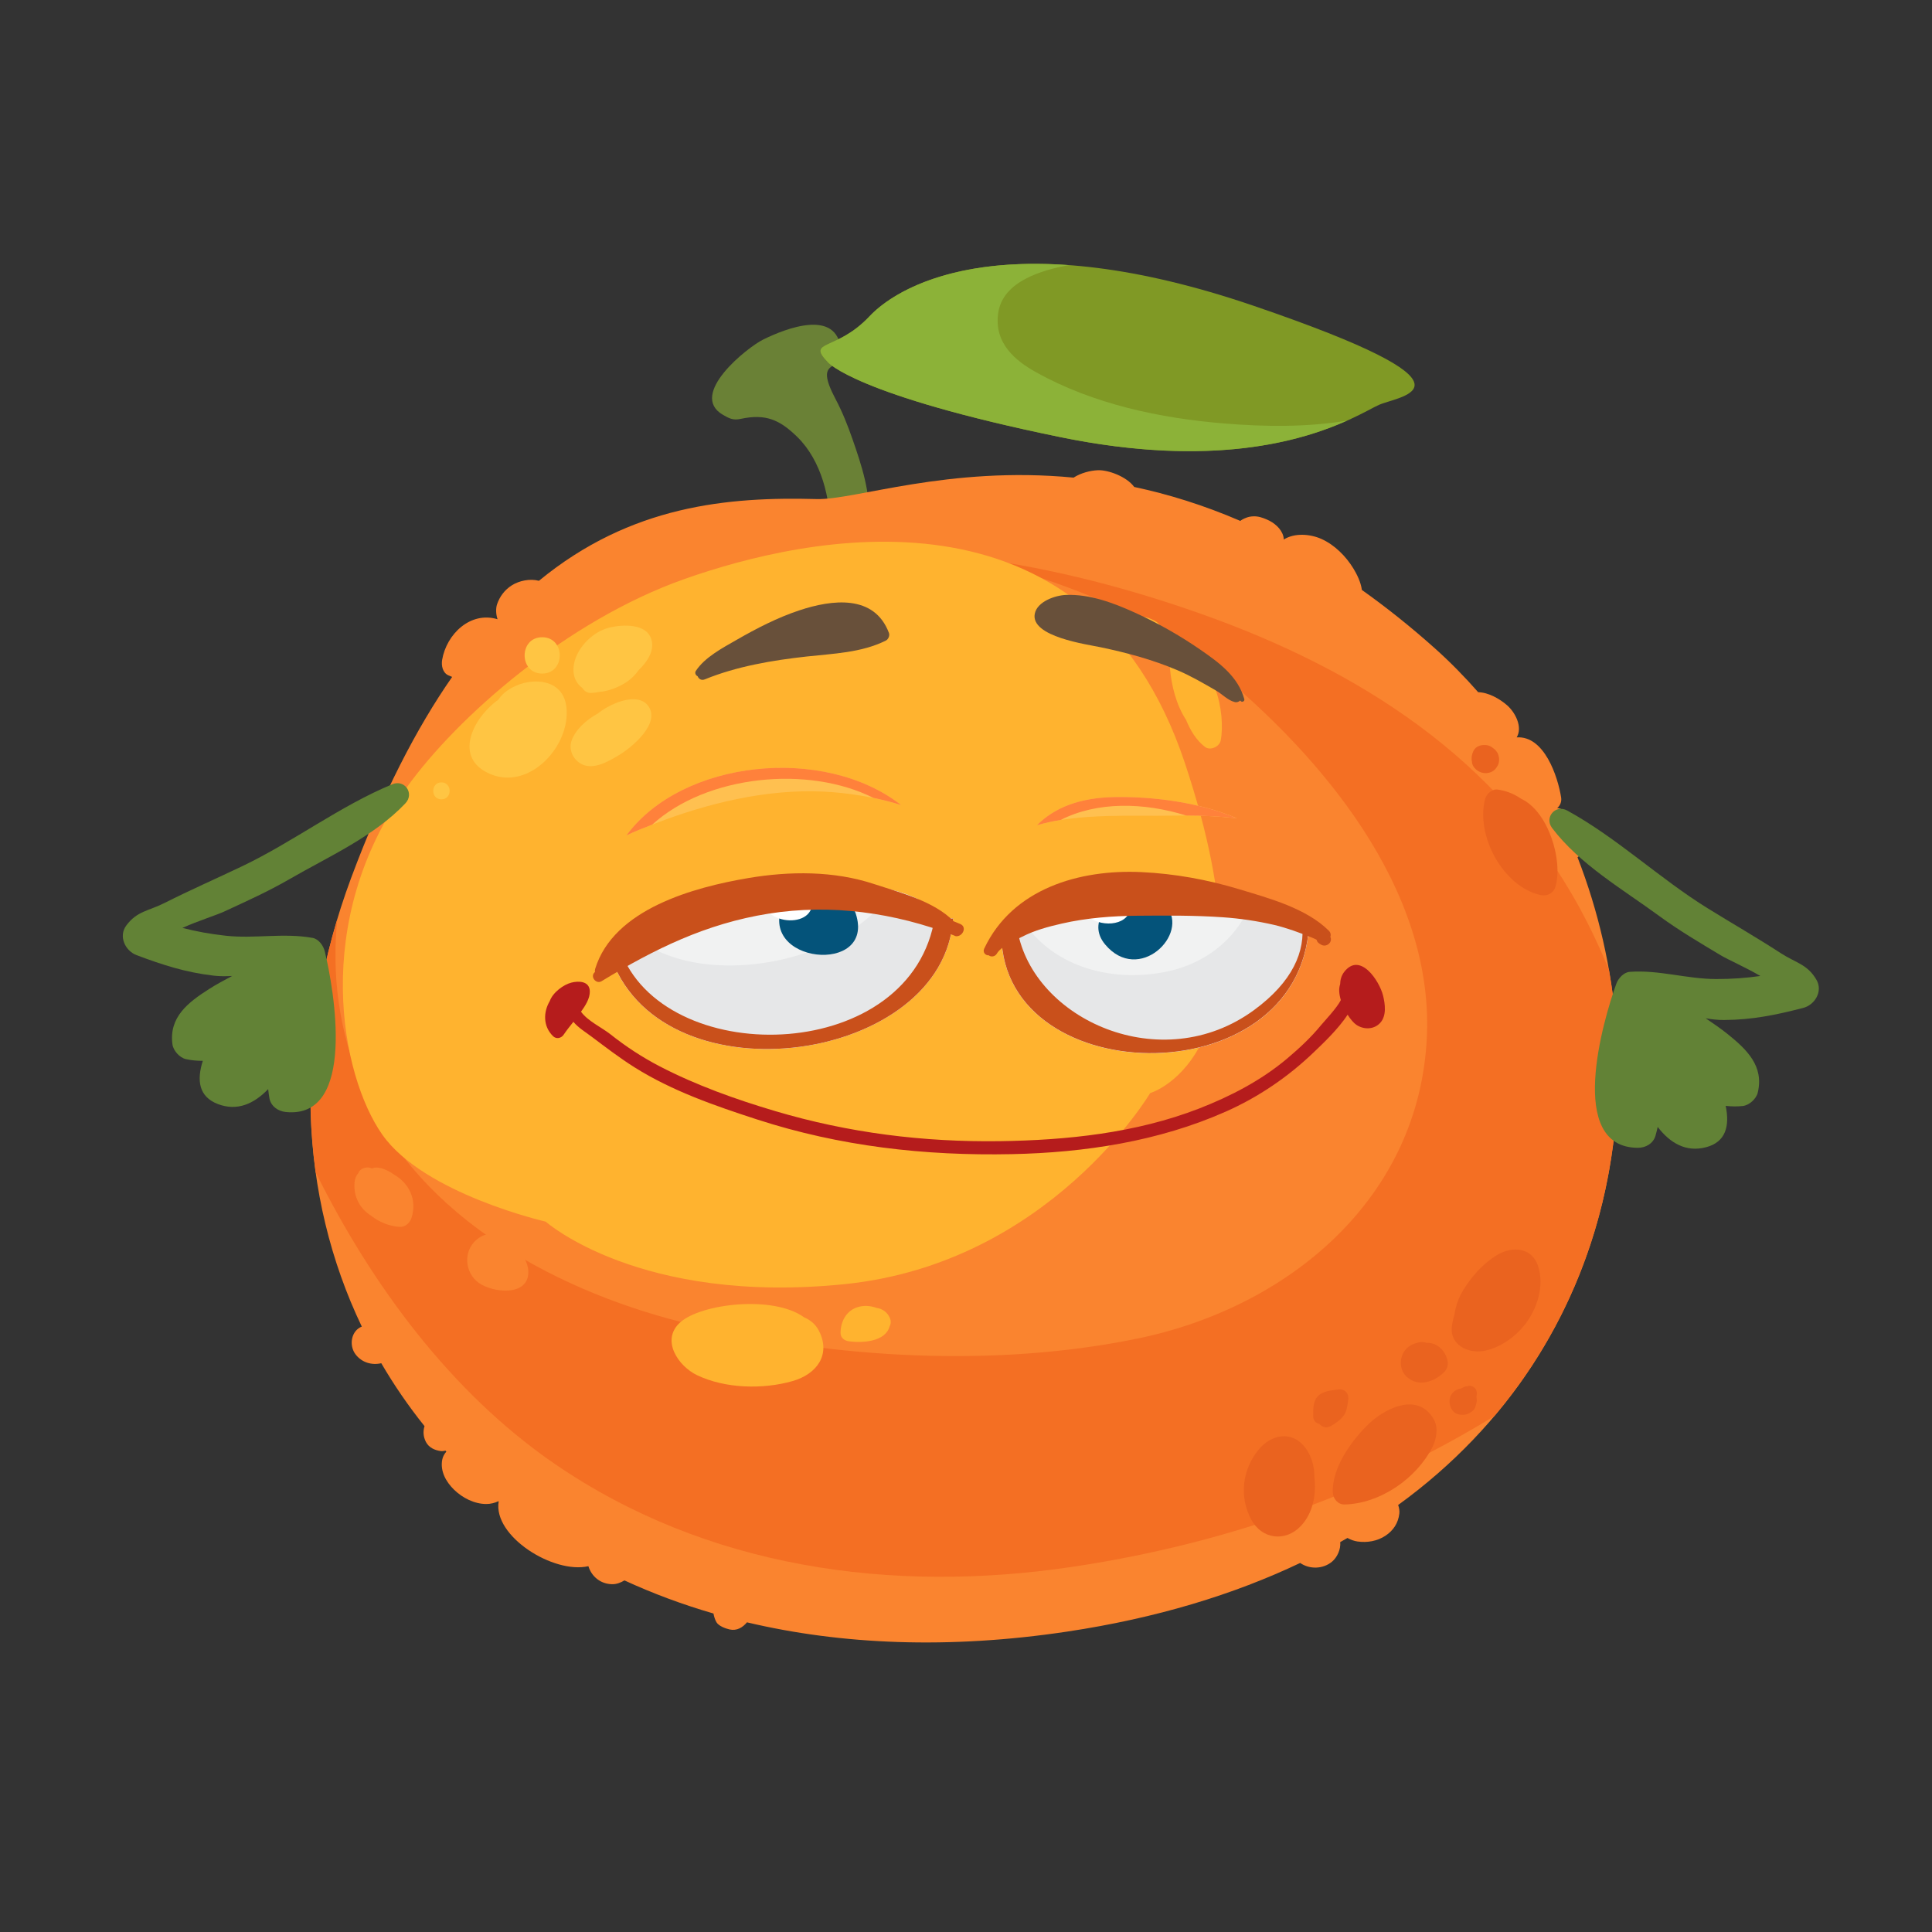 <?xml version="1.0" encoding="utf-8"?>
<!-- Generator: Adobe Illustrator 23.0.3, SVG Export Plug-In . SVG Version: 6.00 Build 0)  -->
<svg version="1.1" id="_x31_" xmlns="http://www.w3.org/2000/svg" xmlns:xlink="http://www.w3.org/1999/xlink" x="0px" y="0px"
	 viewBox="0 0 600 600" style="enable-background:new 0 0 600 600;" xml:space="preserve">
<rect x="0" y="0" width="600" height="600" fill="#333333" stroke="none"/>
<style type="text/css">
	.st0{fill:#6A8136;}
	.st1{fill:#FA842F;}
	.st2{fill:#F46F23;}
	.st3{fill:#FFB32F;}
	.st4{fill:#EA631F;}
	.st5{fill:#FFC543;}
	.st6{fill:#809925;}
	.st7{fill:#8CB238;}
	.st8{fill:#FFC050;}
	.st9{fill:#F1F2F2;}
	.st10{fill:#E6E7E8;}
	.st11{fill:#FF813B;}
	.st12{fill:#C9501B;}
	.st13{fill:#04537A;}
	.st14{fill:#FFFFFF;}
	.st15{fill:#68503A;}
	.st16{fill:#B51C1C;}
	.st17{fill:#628236;}
</style>
<g>
	<g>
		<g>
			<path class="st0" d="M269.8,161.71c0.64-8.61-2.23-17.22-5.02-25.25c-1.48-4.26-3.15-8.49-5.26-12.47
				c-7.18-13.56,2.32-7.77,1.64-15.31c-1.17-12.96-17.12-6.7-24.15-3.23c-4.87,2.4-23.42,17.08-12.47,23.39
				c1.91,1.1,3.13,1.76,5.47,1.25c7.71-1.66,12.09,0.21,17.61,5.62c7.48,7.33,10.37,19.24,10.18,29.36
				c-0.02,1.18,1.07,2.41,2.31,2.31c3.45-0.29,6-0.86,9.06-2.5C270.55,164.11,270.51,162.69,269.8,161.71z"/>
			<path class="st1" d="M489.91,266.24c0.11-0.09,0.23-0.15,0.33-0.27c2.09-2.32,1.15-5.79,0.07-8.39c-1.14-2.76-3.16-5.75-6.2-6.56
				c-0.19-0.05-0.36-0.05-0.53-0.05c0.89-0.75,1.46-1.9,1.24-3.32c-1.03-6.51-5.24-19.23-13.8-18.65c1.95-3.24-0.5-7.82-2.98-9.97
				c-2.34-2.04-5.8-3.99-8.96-4.06c-0.01,0-0.01,0-0.02,0c-4.2-4.79-8.66-9.34-13.4-13.58c-7.67-6.86-15.26-12.88-22.72-18.18
				c-0.31-2.39-1.52-4.83-2.62-6.64c-2.32-3.8-5.8-7.32-9.89-9.17c-3.47-1.57-8.34-1.99-11.74,0.15c-0.03-0.33-0.04-0.65-0.13-0.98
				c-0.63-2.44-2.91-4.29-5.14-5.24c-1.36-0.58-2.66-1.03-4.16-0.98c-0.88,0.03-1.67,0.18-2.47,0.53c-0.16,0.07-0.31,0.15-0.46,0.24
				c0.98-0.58-0.16,0.04-0.54,0.24c-0.21,0.11-0.41,0.26-0.6,0.41c-11.46-4.94-22.48-8.32-32.95-10.54
				c-2.39-3.28-8.17-5.33-11.27-5.2c-2.45,0.1-5.33,0.87-7.56,2.3c-38.89-3.74-67.89,6.98-79.77,6.66
				c-27.48-0.74-57.72,1.89-86.27,25.38c-2.78-0.75-6.15-0.03-8.44,1.42c-2.18,1.39-3.73,3.43-4.56,5.86
				c-0.43,1.28-0.38,3.1,0.15,4.67c-0.01,0-0.03-0.01-0.04-0.02c-8.39-2.53-15.81,4.62-17.17,12.62c-0.29,1.75,0.12,4.01,1.97,4.83
				c0.38,0.17,0.76,0.32,1.14,0.47c-11.08,15.92-21.63,36.3-31.35,62.37c-18.54,49.77-16.12,98.86,3.29,139.39
				c-3.28,1.29-4.09,5.81-1.93,8.64c1.95,2.55,5.06,3.42,7.98,2.74c3.97,6.81,8.46,13.34,13.43,19.54c-0.51,1.64-0.39,3.3,0.44,4.91
				c0.92,1.77,2.73,2.58,4.6,2.83c0.49,0.07,0.98-0.01,1.47-0.13c0.09,0.1,0.18,0.19,0.27,0.29c-0.63,0.73-1.1,1.58-1.28,2.52
				c-0.68,3.58,1.18,6.89,3.67,9.32c2.62,2.55,6.33,4.45,10.03,4.44c1.26,0,2.57-0.31,3.75-0.86c0.03,0.02,0.05,0.04,0.08,0.06
				c-1.83,10.8,17.04,22.62,27.86,20.11c0.99,3.23,3.8,5.56,7.42,5.6c1.35,0.01,2.62-0.49,3.78-1.18
				c8.71,4.02,17.93,7.46,27.64,10.28c0.19,0.99,0.51,1.99,0.93,2.7c0.7,1.19,2.77,1.95,4.08,2.25c2.24,0.51,4.07-0.61,5.4-2.21
				c29.32,6.94,62.66,8.39,99.35,2.89c27.82-4.17,51.88-11.54,72.45-21.33c2.94,2.03,7.09,1.93,9.88-0.39
				c1.65-1.37,2.77-3.88,2.56-6.09c0.75-0.43,1.5-0.85,2.25-1.28c0.99,0.56,2.08,0.94,3.1,1.09c2.99,0.43,6.14-0.09,8.69-1.78
				c2.48-1.65,3.96-3.93,4.32-6.88c0.1-0.81-0.05-1.78-0.37-2.67C503.26,417.3,515.95,333.13,489.91,266.24z"/>
			<path class="st2" d="M172.19,454.56c47.26,32.45,104.66,40.37,160.61,32.07c42.22-6.26,83.24-19.59,120.53-40.54
				c3.58-2.01,7.16-4.11,10.73-6.29c33.82-39.96,43.96-91.24,35.6-138.69c-2.69-6.49-5.67-12.86-9.02-19.02
				c-25.38-46.64-68.69-74.14-117.86-91.53c-21.47-7.59-45.44-14.03-69.81-17.19c26.23,7.28,51.72,15.95,73.95,34.08
				c33.4,27.24,68.19,68.28,66.22,114.28c-2.16,50.45-43,84.31-89.78,93.95c-44.28,9.12-93.8,6.2-137.72-4.11
				c-41.28-9.69-85.7-32.88-103.1-73.96c-7.48-17.67-9.52-35.13-7.78-52.15c-8.15,27.04-10.17,53.67-6.72,78.63
				C115.52,399.28,140.27,432.63,172.19,454.56z"/>
			<path class="st3" d="M126.31,244.53c-29.86,41.53-20.5,89.55-7.55,107.89c12.95,18.34,50.71,26.97,50.71,26.97
				s29.13,25.89,92.78,19.42s94.94-59.34,94.94-59.34s41-11.87,10.79-102.49S249.3,166.85,212.62,179.8S142.05,222.63,126.31,244.53
				z"/>
			<path class="st3" d="M365.82,205.01c-1.25,0.16-2.6,1.01-2.48,2.48c0.44,5.31,1.94,11.42,4.99,16.06
				c1.34,3.21,3.08,6.25,5.87,8.4c1.65,1.27,4.52-0.04,4.9-1.99C380.68,221.81,377.37,203.5,365.82,205.01z"/>
			<path class="st3" d="M360.2,194.22c-0.58-0.99-1.59-1.47-2.59-1.92c-1.15-0.52-2.41-0.9-3.64-0.63
				c-0.13,0.01-0.25,0.02-0.38,0.02c-0.74,0.01-1.46,0.64-1.42,1.42c0.01,0.19,0.04,0.37,0.07,0.55c0,1.2,0.6,2.13,1.23,3.03
				c0.06,1.43,1.27,3.04,2.68,3.25c1.77,0.26,4.11-0.41,4.45-2.52C360.78,196.31,360.78,195.22,360.2,194.22z"/>
			<path class="st3" d="M254.31,413.25c-1.03-2-2.66-3.32-4.63-4.17c-9.56-6.9-31.92-4.23-38.42,1.58
				c-6.19,5.54-0.55,13.64,5.17,16.39c8.75,4.21,20.53,4.5,29.75,1.84C253.69,426.73,258.12,420.67,254.31,413.25z"/>
			<path class="st3" d="M276.11,408.83c-0.54-1.06-1.54-1.88-2.62-2.33c-0.39-0.16-0.79-0.24-1.21-0.3c-1.95-0.72-4.09-0.88-6.1-0.2
				c-3.44,1.16-5.09,4.45-5.14,7.91c-0.02,1.58,1.23,2.47,2.65,2.65c4.21,0.54,11.32,0.19,12.63-4.75
				C276.82,410.91,276.67,409.76,276.11,408.83z"/>
			<path class="st1" d="M122.38,364.79c-0.75-0.56-1.57-1.04-2.39-1.41c-0.98-0.43-2.07-0.79-3.16-0.79c-0.48,0-0.93,0.12-1.37,0.3
				c-1.29-0.77-3.51-0.13-4.1,1.24c-0.03,0.07-0.04,0.13-0.07,0.2c-0.7,0.75-1.09,1.8-1.18,2.83c-0.4,4.57,1.77,8.3,5.11,10.37
				c2.5,2,5.69,3.29,8.92,3.49c1.72,0.1,3.15-1.24,3.65-2.78C129.65,372.43,126.88,367.34,122.38,364.79z"/>
			<g>
				<path class="st4" d="M444.14,439.13c-5.35-6.3-14.51-1.25-19.02,3.03c-5.25,4.98-11.58,13.76-11.2,21.38
					c0.1,1.97,1.61,3.74,3.69,3.69c11.01-0.28,22.2-8.01,27.2-17.73c0.7-1.35,1.18-2.95,1.28-4.52
					C446.31,443.02,445.77,441.04,444.14,439.13z"/>
				<path class="st4" d="M458.53,433.85c0.04-0.25,0.07-0.5,0.09-0.74c0,0.02,0,0.01-0.01,0.03c0.33-1.64-1.11-3.11-2.78-2.68
					c-0.06,0.01-0.12,0.03-0.18,0.05c0.55-0.07,0.42-0.05-0.39,0.05c-0.42,0.08-0.8,0.28-1.18,0.48c-0.12,0.05-0.25,0.12-0.37,0.17
					c-0.85,0.13-1.65,0.49-2.36,1.13c-2.19,1.96-1.23,6.46,1.84,6.96c1.68,0.27,2.78-0.04,4.1-1.09c0.69-0.55,0.98-1.37,1.15-2.21
					C458.68,435.28,458.71,434.55,458.53,433.85z"/>
				<path class="st4" d="M408.2,458.65c0-3.27-0.91-6.52-2.79-9.02c-4.08-5.42-10.56-4.28-14.55,0.58
					c-5.06,6.15-6.06,14.58-2.32,21.63c3.32,6.26,10.7,7.11,15.46,2.06C407.75,469.94,408.84,464.16,408.2,458.65z"/>
				<path class="st4" d="M415.47,431.53c-2.11,0.3-4.59,0.44-6.18,2.05c-1.59,1.61-1.45,4.15-1.47,6.24
					c-0.02,1.32,0.9,2.2,1.99,2.45c0.83,0.97,2.14,1.33,3.42,0.63c1.57-0.86,3.07-1.9,4.13-3.36c0.96-1.33,1.1-3.22,1.33-4.78
					C419.01,432.64,417.57,431.23,415.47,431.53z"/>
				<path class="st4" d="M472.4,248.06c-2.14-1.47-4.58-2.5-7.33-2.86c-1.72-0.23-3.46,1.39-3.86,2.94
					c-2.97,11.28,5.53,27.24,17.26,29.84c2.01,0.44,4-0.58,4.59-2.61C485.45,267.25,480.88,252,472.4,248.06z"/>
				<path class="st4" d="M464.97,233.66c-0.22-0.29-0.44-0.58-0.67-0.86c-1.03-0.8-1.15-0.89-0.35-0.26
					c-0.66-0.51-1.16-0.93-2.01-1.09c-1.57-0.3-3.61,0.13-4.35,1.77c-0.62,1.37-0.67,2.28-0.42,3.73c0.24,1.43,1.65,2.6,2.98,2.98
					c0.04,0.01,0.08,0.02,0.12,0.03c1.38,0.39,3.08,0,4.07-1.07c0.29-0.32,0.51-0.66,0.69-1.01c-0.01,0.06-0.03,0.12-0.05,0.17
					C465.79,236.75,465.73,234.95,464.97,233.66z"/>
				<path class="st4" d="M477.66,393.16c-1.91-5.77-7.91-6.22-12.55-3.51c-4.68,2.73-9.02,7.74-11.52,12.49
					c-0.78,1.48-1.58,3.78-1.89,6.1c-0.39,1.29-0.7,2.57-0.83,3.85c-0.6,5.56,5.01,8.23,9.68,7.48c5.08-0.81,9.97-4.29,13.07-8.28
					C477.43,406.41,479.68,399.25,477.66,393.16z"/>
				<path class="st4" d="M449.13,421.23c-0.97-2.29-2.87-3.99-5.4-4.18c-0.21-0.02-0.44-0.01-0.66,0.01
					c-1.43-0.62-3.22-0.07-4.57,0.55c-3.79,1.74-4.69,7.15-1.62,9.97c3.59,3.3,8.54,1.58,11.63-1.46
					C449.91,424.73,449.84,422.92,449.13,421.23z"/>
			</g>
			<path class="st1" d="M159.91,387.21c-0.09-0.07-0.2-0.14-0.29-0.21c-2.61-3.76-7.6-5.45-11.66-1.96
				c-4.21,3.61-3.62,10.21,0.69,13.34c4.34,3.15,15.61,4.4,15.43-3.52C164.01,392.02,162.08,388.93,159.91,387.21z"/>
			<g>
				<g>
					<path class="st5" d="M175.9,219.54c-0.76-6.45-6.14-8.64-12-7.68c-3.21,0.53-7.26,2.46-9.11,5.42
						c-7.99,5.68-14.26,18.25-2.41,23.15C164.57,245.49,177.3,231.51,175.9,219.54z"/>
					<path class="st5" d="M168.38,197.9c-7.27,0-7.27,11.28,0,11.28S175.65,197.9,168.38,197.9z"/>
					<path class="st5" d="M202.29,198.58c-1.5-4.98-8.73-4.64-12.67-3.77c-4.36,0.96-8.23,4.27-10.25,8.19
						c-1.63,3.18-2.02,7.43,0.79,10.07c0.22,0.21,0.45,0.39,0.69,0.56c0.52,0.94,1.55,1.61,2.63,1.58c0.9-0.03,1.77-0.16,2.64-0.33
						c2.8-0.21,5.7-1.39,7.76-2.62c1.71-1.02,3.26-2.43,4.39-4.08C200.88,205.71,203.37,202.14,202.29,198.58z"/>
					<path class="st5" d="M137.09,242.98c-3.39,0-3.39,5.26,0,5.26C140.49,248.24,140.49,242.98,137.09,242.98z"/>
					<path class="st5" d="M201.28,219.19c-2.36-3.17-7.32-2.01-10.36-0.7c-1.91,0.82-3.73,1.84-5.26,3.1
						c-3.74,2.05-6.95,5.08-8.14,8.39c-1.17,3.25,0.96,6.8,4.11,7.72c3.6,1.05,7.91-1.56,10.83-3.34
						C196.44,231.92,205.27,224.55,201.28,219.19z"/>
				</g>
			</g>
		</g>
		<g>
			<path class="st6" d="M257.12,112.51c-6.77-7.03,2.58-3.29,12.9-14.26c10.31-10.97,44.82-28.71,119.26-3.3
				c74.44,25.41,45.66,27.84,38.98,30.78c-6.67,2.93-35.24,23.11-98.99,10.02C265.51,122.67,257.12,112.51,257.12,112.51z"/>
			<path class="st7" d="M270.02,98.25c7.17-7.62,26.03-18.5,61.83-15.92c-8.19,1.58-20.43,4.94-21.85,14.9
				c-1.35,9.46,5.49,14.87,11.74,18.36c17.84,9.96,38.62,14.32,58.65,15.94c12.24,0.99,25.22,1.2,37.92-0.89
				c-14.05,6.28-41.92,14.76-89.03,5.1c-63.76-13.08-72.15-23.24-72.15-23.24C250.36,105.48,259.71,109.22,270.02,98.25z"/>
		</g>
	</g>
	<g>
		<g>
			<path class="st8" d="M203.35,255.79c16.38-6.35,34.73-10.81,52.43-9.95c6.68,0.32,15.66,1.53,24.09,4.2
				c-23.96-18.73-68.02-14.12-85.35,9.43C197.52,258.02,200.62,256.84,203.35,255.79z"/>
			<path class="st9" d="M284.99,279.21c-15.2-7.18-33.5-4.41-49.5-0.83c-9.36,2.09-18.94,4.04-27.4,8.78
				c-6.02,3.38-11.62,8.36-18.03,11c16.83,44.38,103.21,31.79,105.92-12.92C291.44,285.95,286.78,283.33,284.99,279.21z"/>
			<path class="st8" d="M363.32,253.31c6.73-0.13,13.88-0.01,20.89,0.85c-12.16-5.24-26.93-6.81-37.99-6.63
				c-11.09,0.18-18.83,3.36-24.19,8.76C335.09,252.41,352.84,253.53,363.32,253.31z"/>
			<path class="st9" d="M351.69,282.2c-9.64,0.9-18.99,2.49-28.26,5.32c-4.47,1.36-8.15,1.96-12.38,0.77
				c-2.29,50.56,92.53,53.11,95.47-0.82C389.67,279.87,369.72,280.5,351.69,282.2z"/>
			<path class="st10" d="M284.99,279.21c-2.46-1.17-5.01-2.04-7.62-2.72c-5.63,8.21-14.84,14.73-24.69,18.52
				c-15.92,6.13-38.16,7.51-53.13-2.31c-3.06,2.08-6.17,4.09-9.5,5.46c16.83,44.38,103.2,31.79,105.92-12.92
				C291.44,285.94,286.78,283.33,284.99,279.21z"/>
			<path class="st10" d="M387.75,282.17c-4.31,9.58-13.41,17.03-25.13,19.51c-15.87,3.35-33.15-0.56-43.11-13.16
				c-2.86,0.56-5.53,0.6-8.48-0.22c-2.29,50.56,92.53,53.11,95.47-0.82C400.57,284.79,394.25,283.11,387.75,282.17z"/>
			<path class="st11" d="M202.56,256.09c16.9-15.35,48.26-18.55,68.7-8.29c2.86,0.59,5.77,1.33,8.61,2.23
				c-23.96-18.73-68.02-14.12-85.35,9.43C197.24,258.16,200.02,257.07,202.56,256.09z"/>
			<path class="st12" d="M290.37,284.5c-6.79,45.68-82.12,47.88-97.13,12.13c-1.04,0.56-2.1,1.09-3.18,1.53
				c16.83,44.38,103.21,31.79,105.92-12.92C294.06,285.54,292.11,285.26,290.37,284.5z"/>
			<path class="st11" d="M329.41,254.64c11.29-5.76,25.75-5.49,38.98-1.37c5.19,0.01,10.54,0.24,15.81,0.89
				c-12.16-5.24-26.93-6.81-37.99-6.63c-11.09,0.18-18.83,3.36-24.19,8.76C324.36,255.6,326.84,255.06,329.41,254.64z"/>
			<path class="st12" d="M404.34,286.52c1.15,8.9-2.91,18.38-14.85,27.14c-28.79,21.14-68.61,2.93-73.5-24.76
				c-1.62,0.04-3.24-0.14-4.95-0.62c-2.29,50.56,92.53,53.11,95.47-0.82C405.79,287.14,405.07,286.82,404.34,286.52z M383.44,318.11
				C383.34,318.18,383.35,318.18,383.44,318.11L383.44,318.11z"/>
			<path class="st13" d="M351.69,282.2c-3.05,0.28-6.06,0.67-9.05,1.11c-1.96,2.91-2.33,6.52,0.55,9.98
				c10.41,12.5,26.38-3.13,19.01-11.89C358.65,281.59,355.13,281.88,351.69,282.2z"/>
			<path class="st13" d="M265.74,283.67c-2.34-7.04-18.29-12.04-22.35-3.44C234.33,299.4,272.18,303.08,265.74,283.67
				C264.18,278.97,267.79,289.87,265.74,283.67z"/>
			<path class="st14" d="M250.29,275.63c-4.5,0.61-8.94,1.46-13.24,2.4c-1.67,9.83,18.45,11.02,14.72-0.24
				C251.51,277.02,250.98,276.29,250.29,275.63z"/>
			<path class="st14" d="M337.41,284.14c3.74,3.93,12.71,3.67,13.58-1.86C346.41,282.73,341.88,283.32,337.41,284.14z"/>
		</g>
		<path class="st12" d="M413.24,291.17c-0.02-0.05-0.06-0.1-0.09-0.16c0.21-0.63,0.15-1.36-0.48-1.98
			c-6.97-6.94-18.54-10.06-27.76-12.85c-9.9-3-20.11-4.86-30.45-5.34c-19.24-0.9-40.02,5.14-48.8,23.75
			c-0.56,1.19,0.42,2.19,1.4,2.09c0.68,0.6,1.92,0.41,2.4-0.37c0,0.02,0.01,0.03,0.01,0.05c1.15-2.35,5.77-4.33,8.03-5.48
			c3.84-1.97,8.06-3.09,12.24-4.05c7.73-1.77,15.69-2.37,23.61-2.44c8.82-0.07,17.65-0.13,26.45,0.48
			c5.36,0.37,10.67,1.17,15.9,2.37c1.99,0.46,3.93,1.09,5.87,1.73c0.28,0.09,5.59,1.97,7.31,2.87c0.1,0.47,0.37,0.91,0.89,1.22
			c0.18,0.11,0.37,0.22,0.55,0.33C411.78,294.27,413.79,292.84,413.24,291.17z"/>
		<path class="st12" d="M298.29,286.99c-0.69-0.32-1.41-0.57-2.11-0.87c-6.17-6.32-16.79-8.94-24.75-11.58
			c-12.47-4.13-26.17-4.02-38.99-1.86c-16.89,2.85-41.91,9.6-47.61,28.22c-0.11,0.36-0.11,0.67-0.05,0.96
			c-0.03,0.03-0.07,0.05-0.1,0.09c-1.51,1.35,0.44,3.81,2.14,2.77c16.52-10.05,32.51-17.89,51.83-20.97
			c19.54-3.12,39.19-0.3,57.55,6.73c0.29,0.18,0.62,0.31,0.96,0.27c0.04-0.01,0.07-0.01,0.11-0.01
			C299.05,290.59,300.29,287.92,298.29,286.99z"/>
		<path class="st15" d="M276.07,196.57c-4.54-12.07-17.69-10.38-27.8-7.03c-6.82,2.26-13.31,5.61-19.52,9.18
			c-4.25,2.44-9.93,5.42-12.67,9.67c-0.38,0.59-0.01,1.37,0.57,1.62c0.36,0.84,1.16,1.42,2.27,0.96c9.9-4.04,20.96-5.91,31.56-7.08
			c8.25-0.91,17.05-1.17,24.61-4.95C275.88,198.56,276.38,197.4,276.07,196.57z"/>
		<path class="st15" d="M372.86,201.82c-6.49-4.49-13.4-8.39-20.58-11.64c-6.59-2.98-13.86-5.69-21.2-5.42
			c-3.36,0.12-8.96,2.03-9.72,5.83c-1.42,7.16,16.32,9.54,20.51,10.43c8.17,1.72,16.11,3.85,23.81,7.13
			c4.21,1.79,8.11,4.08,12.06,6.36c1.82,1.06,3.59,2.99,5.66,3.5c0.63,0.2,1.31-0.02,1.78-0.47c0.02,0.03,0.04,0.05,0.05,0.08
			c0.39,0.63,1.4,0.22,1.2-0.51C384.48,210.08,378.62,205.8,372.86,201.82z"/>
		<path class="st16" d="M429.51,309.14c-1.12-4.51-7.18-13.75-12.12-7.22c-0.81,1.08-1.17,2.38-1.2,3.76
			c-0.49,1.37-0.32,3.12,0.22,4.9c-1.15,2.39-5.35,6.81-6.18,7.83c-3.1,3.79-6.73,7.15-10.47,10.31
			c-8.07,6.81-17.66,11.78-27.46,15.58c-19.57,7.58-40.95,9.81-61.79,10.1c-23.73,0.33-46.96-2.57-69.73-9.33
			c-12.3-3.65-24.52-8.01-35.92-13.92c-5.37-2.79-10.5-6.14-15.23-9.9c-2.75-2.18-7.08-4.13-9.19-7.05c1.35-1.89,2.8-4.13,2.73-6.38
			c-0.09-3.16-3.47-3.25-5.76-2.65c-2.38,0.62-5.69,2.98-6.68,5.73c-2,3.38-2.13,7.79,1.01,10.88c1.01,1,2.53,0.69,3.29-0.42
			c0.94-1.39,1.99-2.7,3.04-4.02c1.55,1.86,3.88,3.27,5.69,4.63c4.38,3.29,8.68,6.59,13.32,9.51c11.67,7.34,24.98,11.94,38.01,16.17
			c25.75,8.36,52.14,11.34,79.12,10.78c22.68-0.47,45.58-3.96,66.44-13.2c10.16-4.5,19.43-10.81,27.43-18.51
			c2.32-2.23,7.46-7,10.43-11.6c0.91,1.44,1.91,2.61,2.76,3.17c2.28,1.51,5.4,1.48,7.34-0.6
			C430.68,315.47,430.17,311.8,429.51,309.14z"/>
	</g>
	<path class="st17" d="M564.12,304.29c-2.82-4.86-6.38-5.22-11.11-8.29c-7.41-4.81-15.09-9.23-22.61-13.88
		c-15.05-9.31-28.17-21.89-43.68-30.4c-3.66-2.01-7.21,2.13-4.69,5.45c8.6,11.32,21.97,19.02,33.31,27.34
		c6.1,4.47,12.61,8.3,19.09,12.19c2.17,1.3,7.8,3.77,12.26,6.4c-4.43,0.63-8.86,0.96-13.74,0.95c-9.06-0.01-17.67-2.88-26.78-2.24
		c-1.94,0.13-3.61,2.04-4.22,3.73c-4.09,11.31-15.61,50.81,6.68,50.92c2.39,0.01,4.72-1.25,5.47-3.66c0.29-0.93,0.48-1.88,0.71-2.82
		c3.85,5,8.77,7.93,14.98,6.31c6.24-1.62,7.41-6.67,6.14-12.85c1.71,0.19,3.47,0.23,5.28,0.04c1.99-0.21,4.2-2.19,4.67-4.13
		c2.01-8.29-3.41-13.45-9.47-18.31c-2.14-1.71-4.42-3.25-6.69-4.8c1.92,0.33,3.83,0.55,5.71,0.53c8.84-0.06,15.97-1.55,24.48-3.73
		C563.57,312.15,566.21,307.89,564.12,304.29z"/>
	<path class="st17" d="M42.44,296.64c8.23,3.08,15.16,5.33,23.94,6.36c1.87,0.21,3.78,0.21,5.73,0.09
		c-2.42,1.29-4.85,2.57-7.16,4.05c-6.55,4.17-12.5,8.72-11.4,17.17c0.26,1.98,2.24,4.18,4.19,4.61c1.78,0.39,3.53,0.54,5.25,0.53
		c-1.93,6-1.31,11.15,4.71,13.44c6,2.27,11.2-0.1,15.58-4.66c0.12,0.97,0.22,1.93,0.4,2.88c0.48,2.47,2.66,3.98,5.04,4.23
		c22.17,2.31,14.99-38.21,12.14-49.9c-0.43-1.75-1.88-3.82-3.8-4.17c-8.98-1.62-17.86,0.3-26.86-0.66
		c-4.85-0.52-9.22-1.33-13.55-2.44c4.72-2.13,10.59-3.98,12.88-5.04c6.86-3.17,13.75-6.27,20.3-10.06
		c12.18-7.05,26.3-13.26,36.07-23.59c2.87-3.03-0.21-7.53-4.07-5.92c-16.34,6.78-30.74,17.88-46.71,25.5
		c-7.98,3.81-16.09,7.36-23.98,11.35c-5.03,2.54-8.61,2.51-11.94,7.04C36.73,290.8,38.9,295.32,42.44,296.64z"/>
</g>
</svg>
